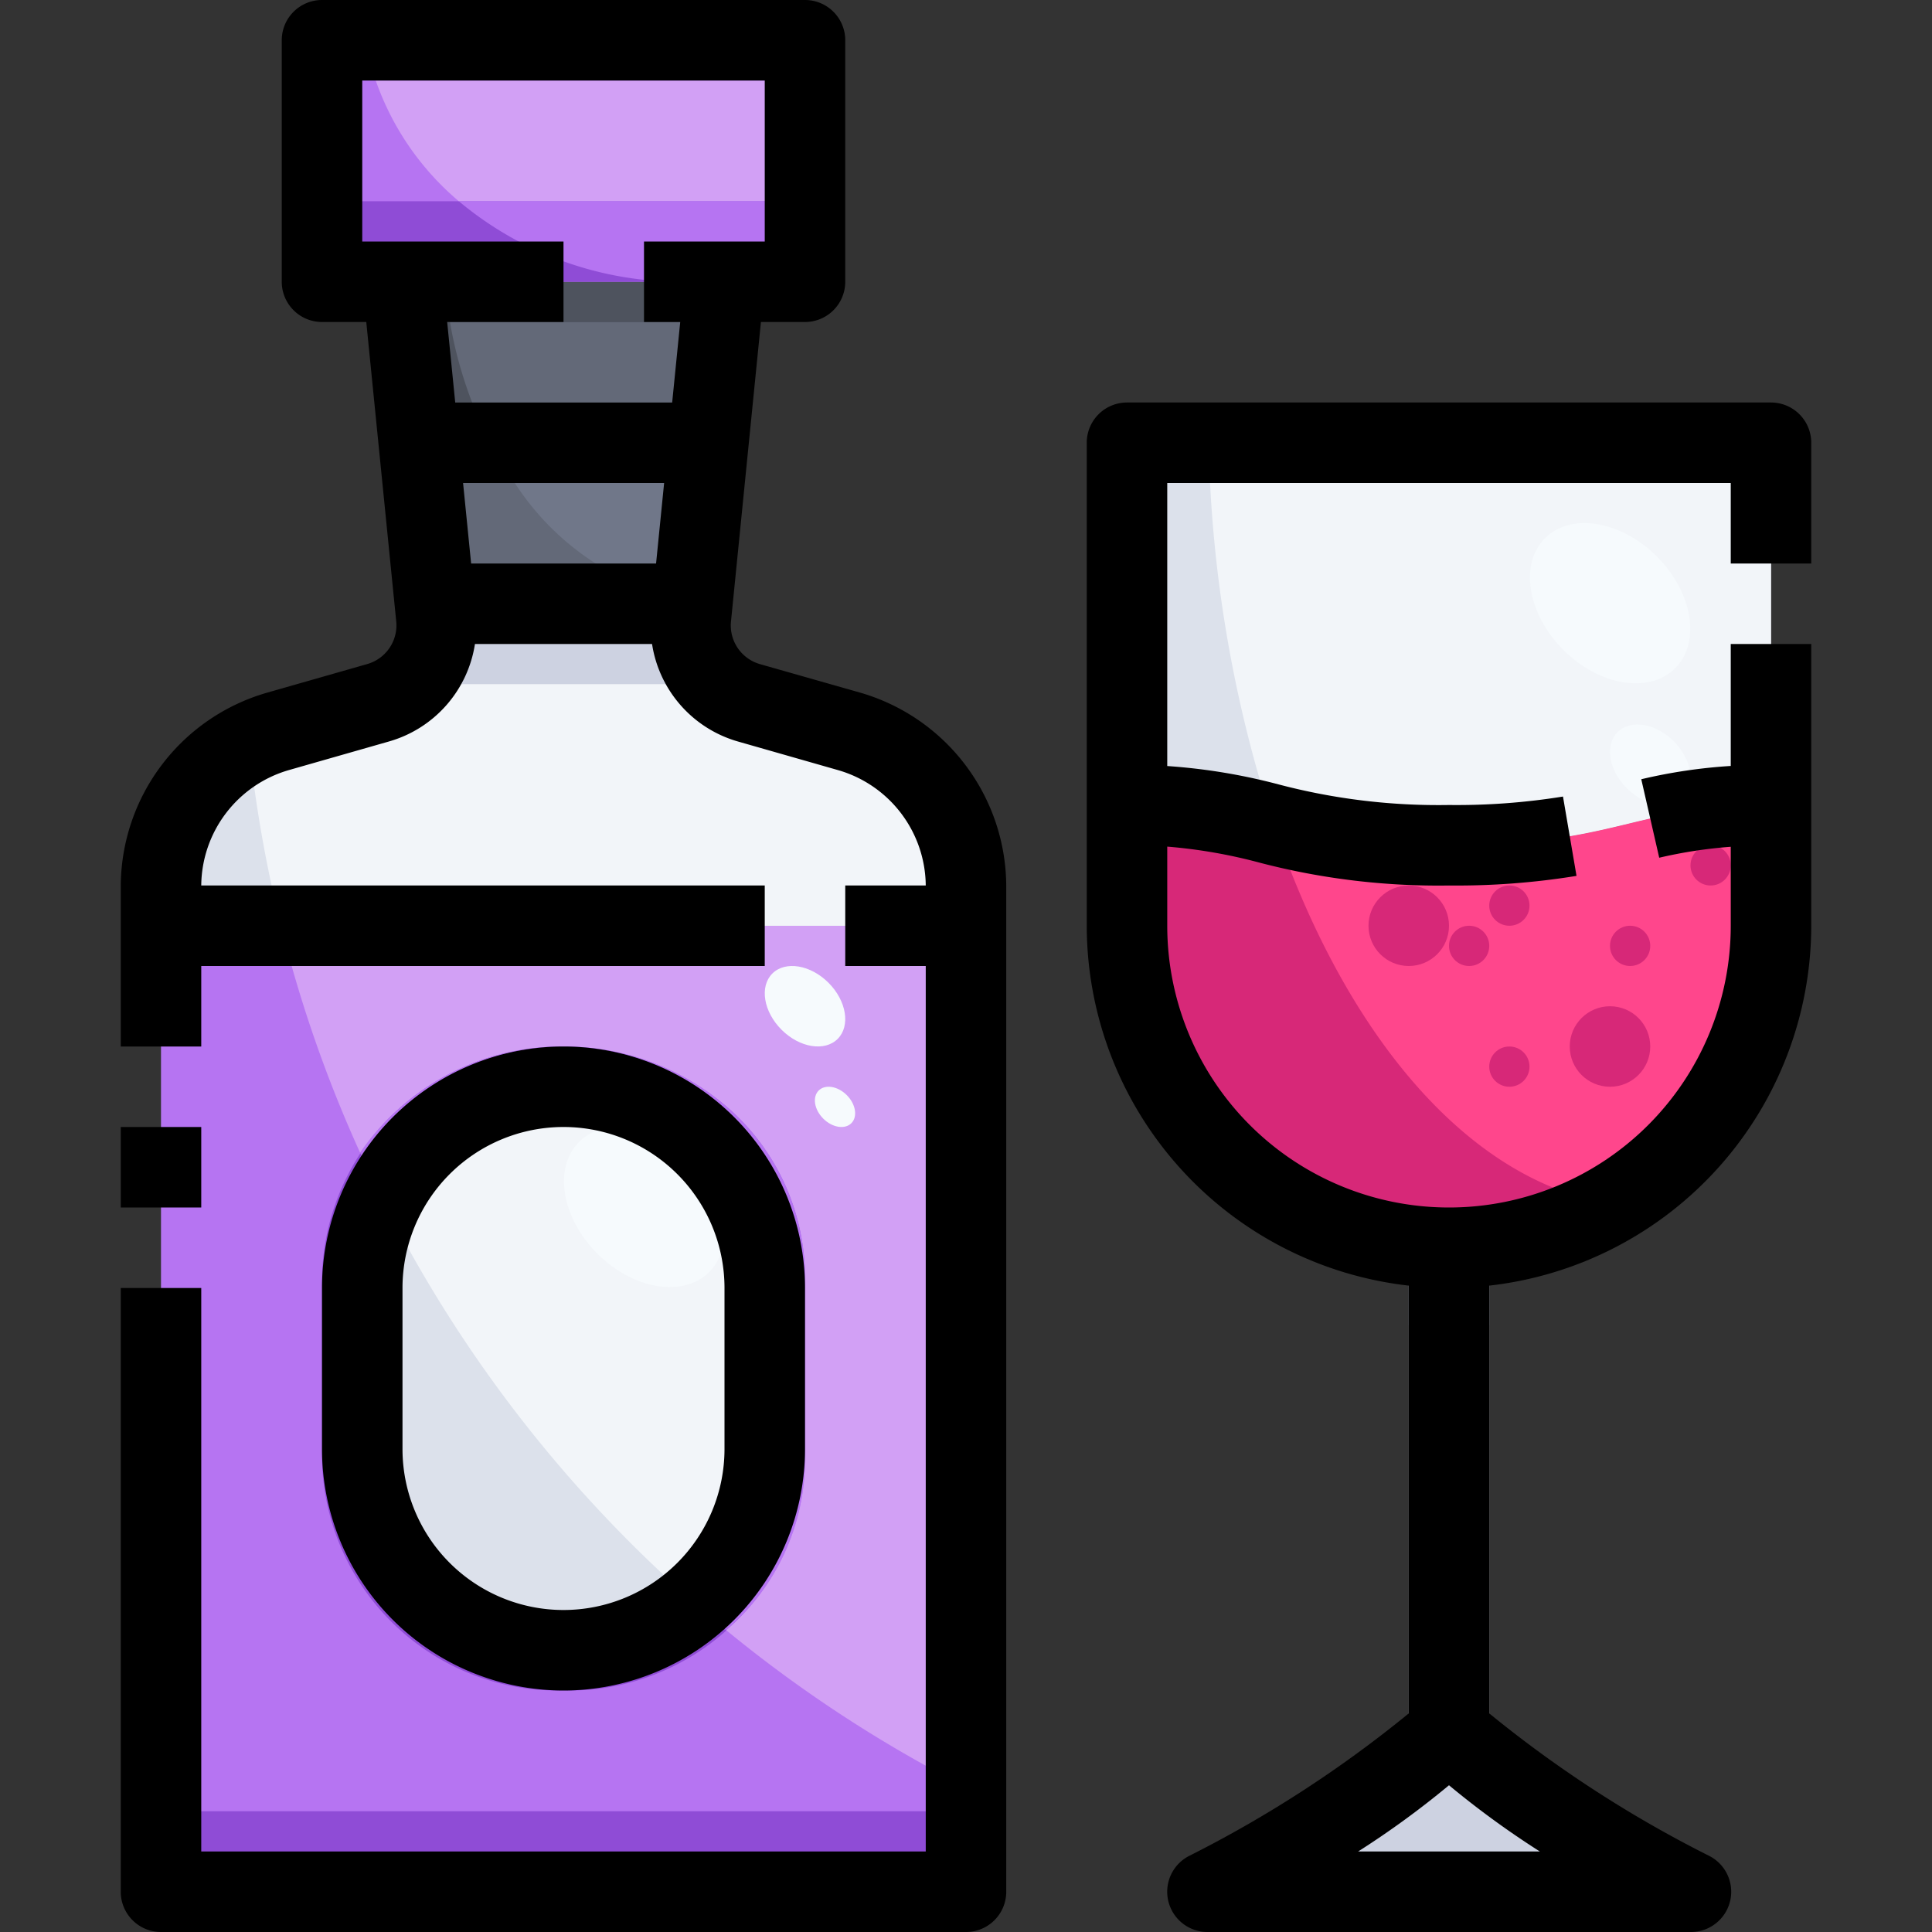 <svg xmlns="http://www.w3.org/2000/svg" viewBox="0 0 48 48"><rect x="0" y="0" width="48" height="48" fill="#333333" stroke="none"/><title>28-alcohol</title><g id="_28-alcohol" data-name="28-alcohol"><path d="M44,20v3a8,8,0,0,1-16,0V20c3.43,0,3.76,1,8,1S40.57,20,44,20Z" style="fill:#d72878"/><path d="M44,11v9c-3.43,0-3.76,1-8,1s-4.57-1-8-1V11Z" style="fill:#dce1eb"/><path d="M37,43.878V30.931a7.281,7.281,0,0,1-2,0V43.878A33.778,33.778,0,0,1,30,47H42A33.778,33.778,0,0,1,37,43.878Z" style="fill:#cdd2e1"/><path d="M37,32.931v-2a7.281,7.281,0,0,1-2,0v2a7.281,7.281,0,0,0,2,0Z" style="fill:#707789"/><path d="M31.644,20.487c1.775,5.227,4.827,8.854,8.375,9.423A7.986,7.986,0,0,0,44,23V20c-3.43,0-3.76,1-8,1A16.313,16.313,0,0,1,31.644,20.487Z" style="fill:#ff468c"/><path d="M30.028,11a32.462,32.462,0,0,0,1.616,9.487A16.313,16.313,0,0,0,36,21c4.24,0,4.57-1,8-1V11Z" style="fill:#f2f5f9"/><polygon points="18 7 17.6 11 10.4 11 10 7 18 7" style="fill:#4e535e"/><polygon points="17.6 11 17.2 15.02 17 15 11 15 10.8 15.02 10.4 11 17.6 11" style="fill:#636978"/><polygon points="18 7 10 7 10.1 8 17.9 8 18 7" style="fill:#4e535e"/><polygon points="10.4 11 10.5 12 17.5 12 17.6 11 10.4 11" style="fill:#4e535e"/><path d="M12.179,11H17.6l.3-3H11.179A10.41,10.41,0,0,0,12.179,11Z" style="fill:#636978"/><path d="M12.791,12a6.638,6.638,0,0,0,4.417,2.939L17.5,12Z" style="fill:#707789"/><path d="M17.9,8,18,7H11.046c.029.34.075.673.133,1Z" style="fill:#4e535e"/><path d="M12.791,12H17.5l.1-1H12.179A9.074,9.074,0,0,0,12.791,12Z" style="fill:#4e535e"/><path d="M24,23V47H4V23ZM19,36V32A5,5,0,0,0,9,32v4a5,5,0,0,0,10,0Z" style="fill:#b674f2"/><path d="M19,32v4A5,5,0,0,1,9,36V32a5,5,0,1,1,10,0Z" style="fill:#dce1eb"/><path d="M18.248,27.669A6.18,6.18,0,0,0,14,26a5.864,5.864,0,0,0-6,5.714v4.572A5.864,5.864,0,0,0,14,42a5.864,5.864,0,0,0,6-5.714V31.714A5.6,5.6,0,0,0,18.248,27.669ZM19,36A5,5,0,0,1,9,36V32a5,5,0,1,1,10,0Z" style="fill:#8f4cd6"/><rect x="4" y="45" width="20" height="2" style="fill:#8f4cd6"/><path d="M24,22.02V23H4v-.98a4,4,0,0,1,2.9-3.85l2.49-.71a2,2,0,0,0,1.44-2.12l-.03-.32L11,15h6l.2.02-.03.32a2,2,0,0,0,1.44,2.12l2.49.71A4,4,0,0,1,24,22.02Z" style="fill:#dce1eb"/><path d="M17.17,15.34l.03-.32L17,15H11l-.2.02.03.32A1.976,1.976,0,0,1,10.193,17h7.614A1.976,1.976,0,0,1,17.17,15.34Z" style="fill:#cdd2e1"/><polygon points="20 1 20 7 18 7 10 7 8 7 8 1 20 1" style="fill:#b674f2"/><rect x="8" y="5" width="12" height="2" style="fill:#8f4cd6"/><rect x="8" y="1" width="12" height="1" style="fill:#8f4cd6"/><path d="M11.4,5H20V2H9.335A6.889,6.889,0,0,0,11.4,5Z" style="fill:#d2a0f5"/><path d="M17,7h3V5H11.4A8.588,8.588,0,0,0,17,7Z" style="fill:#b674f2"/><path d="M9.091,1a6.263,6.263,0,0,0,.244,1H20V1Z" style="fill:#b674f2"/><path d="M8.948,28.641A6.069,6.069,0,0,1,14,26a6.18,6.18,0,0,1,4.248,1.669A5.6,5.6,0,0,1,20,31.714v4.572A5.573,5.573,0,0,1,18.041,40.5,33.011,33.011,0,0,0,24,44.4V23H6.98A32.678,32.678,0,0,0,8.948,28.641Z" style="fill:#d2a0f5"/><path d="M17.222,39.793A4.965,4.965,0,0,0,19,36V32a4.988,4.988,0,0,0-9.484-2.171A33.063,33.063,0,0,0,17.222,39.793Z" style="fill:#f2f5f9"/><path d="M20,36.286V31.714a5.6,5.6,0,0,0-1.752-4.045A6.18,6.18,0,0,0,14,26a6.069,6.069,0,0,0-5.052,2.641c.182.4.37.8.568,1.188A4.987,4.987,0,0,1,19,32v4a4.965,4.965,0,0,1-1.778,3.793c.271.238.541.477.819.706A5.573,5.573,0,0,0,20,36.286Z" style="fill:#b674f2"/><path d="M24,23v-.98a4,4,0,0,0-2.9-3.85l-2.49-.71a2.005,2.005,0,0,1-.8-.46H10.193a2.005,2.005,0,0,1-.8.46l-2.49.71a3.906,3.906,0,0,0-.719.291A32.942,32.942,0,0,0,6.98,23Z" style="fill:#f2f5f9"/><ellipse cx="40.003" cy="14.987" rx="1.642" ry="2.286" transform="translate(1.125 32.689) rotate(-45.02)" style="fill:#f6fafd"/><ellipse cx="16.003" cy="29.987" rx="1.642" ry="2.286" transform="translate(-16.52 20.11) rotate(-45.02)" style="fill:#f6fafd"/><ellipse cx="20" cy="25" rx="0.825" ry="1.148" transform="translate(-11.821 21.475) rotate(-45.02)" style="fill:#f6fafd"/><ellipse cx="41" cy="19" rx="0.825" ry="1.148" transform="translate(-1.421 34.571) rotate(-45.02)" style="fill:#f6fafd"/><ellipse cx="20.746" cy="27.5" rx="0.413" ry="0.574" transform="translate(-13.371 22.736) rotate(-45.02)" style="fill:#f6fafd"/><circle cx="40.5" cy="23.5" r="0.5" style="fill:#d72878"/><circle cx="37.5" cy="22.5" r="0.5" style="fill:#d72878"/><circle cx="37.5" cy="26.5" r="0.5" style="fill:#d72878"/><circle cx="36.5" cy="23.5" r="0.5" style="fill:#d72878"/><circle cx="42.5" cy="21.5" r="0.5" style="fill:#d72878"/><circle cx="40" cy="26" r="1" style="fill:#d72878"/><circle cx="35" cy="23" r="1" style="fill:#d72878"/><path d="M21.373,17.209,18.881,16.5a1,1,0,0,1-.72-1.06L18.905,8H20a1,1,0,0,0,1-1V1a1,1,0,0,0-1-1H8A1,1,0,0,0,7,1V7A1,1,0,0,0,8,8H9.1l.744,7.436A1,1,0,0,1,9.118,16.5l-2.492.712A5.023,5.023,0,0,0,3,22.018V26H5V24H19V22H5a3.012,3.012,0,0,1,2.175-2.867l2.491-.712A2.991,2.991,0,0,0,11.8,16H16.2a2.992,2.992,0,0,0,2.129,2.421l2.491.712A3.011,3.011,0,0,1,23,22H21v2h2V46H5V32H3V47a1,1,0,0,0,1,1H24a1,1,0,0,0,1-1V22.018A5.023,5.023,0,0,0,21.373,17.209ZM10,6H9V2H19V6H16V8H16.9l-.2,2h-5.39l-.2-2H14V6Zm1.705,8-.2-2H16.5l-.2,2Z"/><rect x="3" y="28" width="2" height="2"/><path d="M20,36V32A6,6,0,0,0,8,32v4a6,6,0,0,0,12,0ZM10,36V32a4,4,0,0,1,8,0v4a4,4,0,0,1-8,0Z"/><path d="M45,14V11a1,1,0,0,0-1-1H28a1,1,0,0,0-1,1V23a9.01,9.01,0,0,0,8,8.941V42.569a29.735,29.735,0,0,1-5.447,3.536A1,1,0,0,0,30,48H42a1,1,0,0,0,.447-1.9A29.654,29.654,0,0,1,37,42.569V31.941A9.01,9.01,0,0,0,45,23V16H43v3.03a13.153,13.153,0,0,0-2.223.33l.446,1.95A11.49,11.49,0,0,1,43,21.038V23a7,7,0,0,1-14,0V21.034a12.846,12.846,0,0,1,2.3.4A17.545,17.545,0,0,0,36,22a18.529,18.529,0,0,0,3.168-.239l-.336-1.971A16.565,16.565,0,0,1,36,20a15.564,15.564,0,0,1-4.235-.512A14.681,14.681,0,0,0,29,19.032V12H43v2ZM33.742,46A22.075,22.075,0,0,0,36,44.354,22.075,22.075,0,0,0,38.258,46Z"/></g></svg>